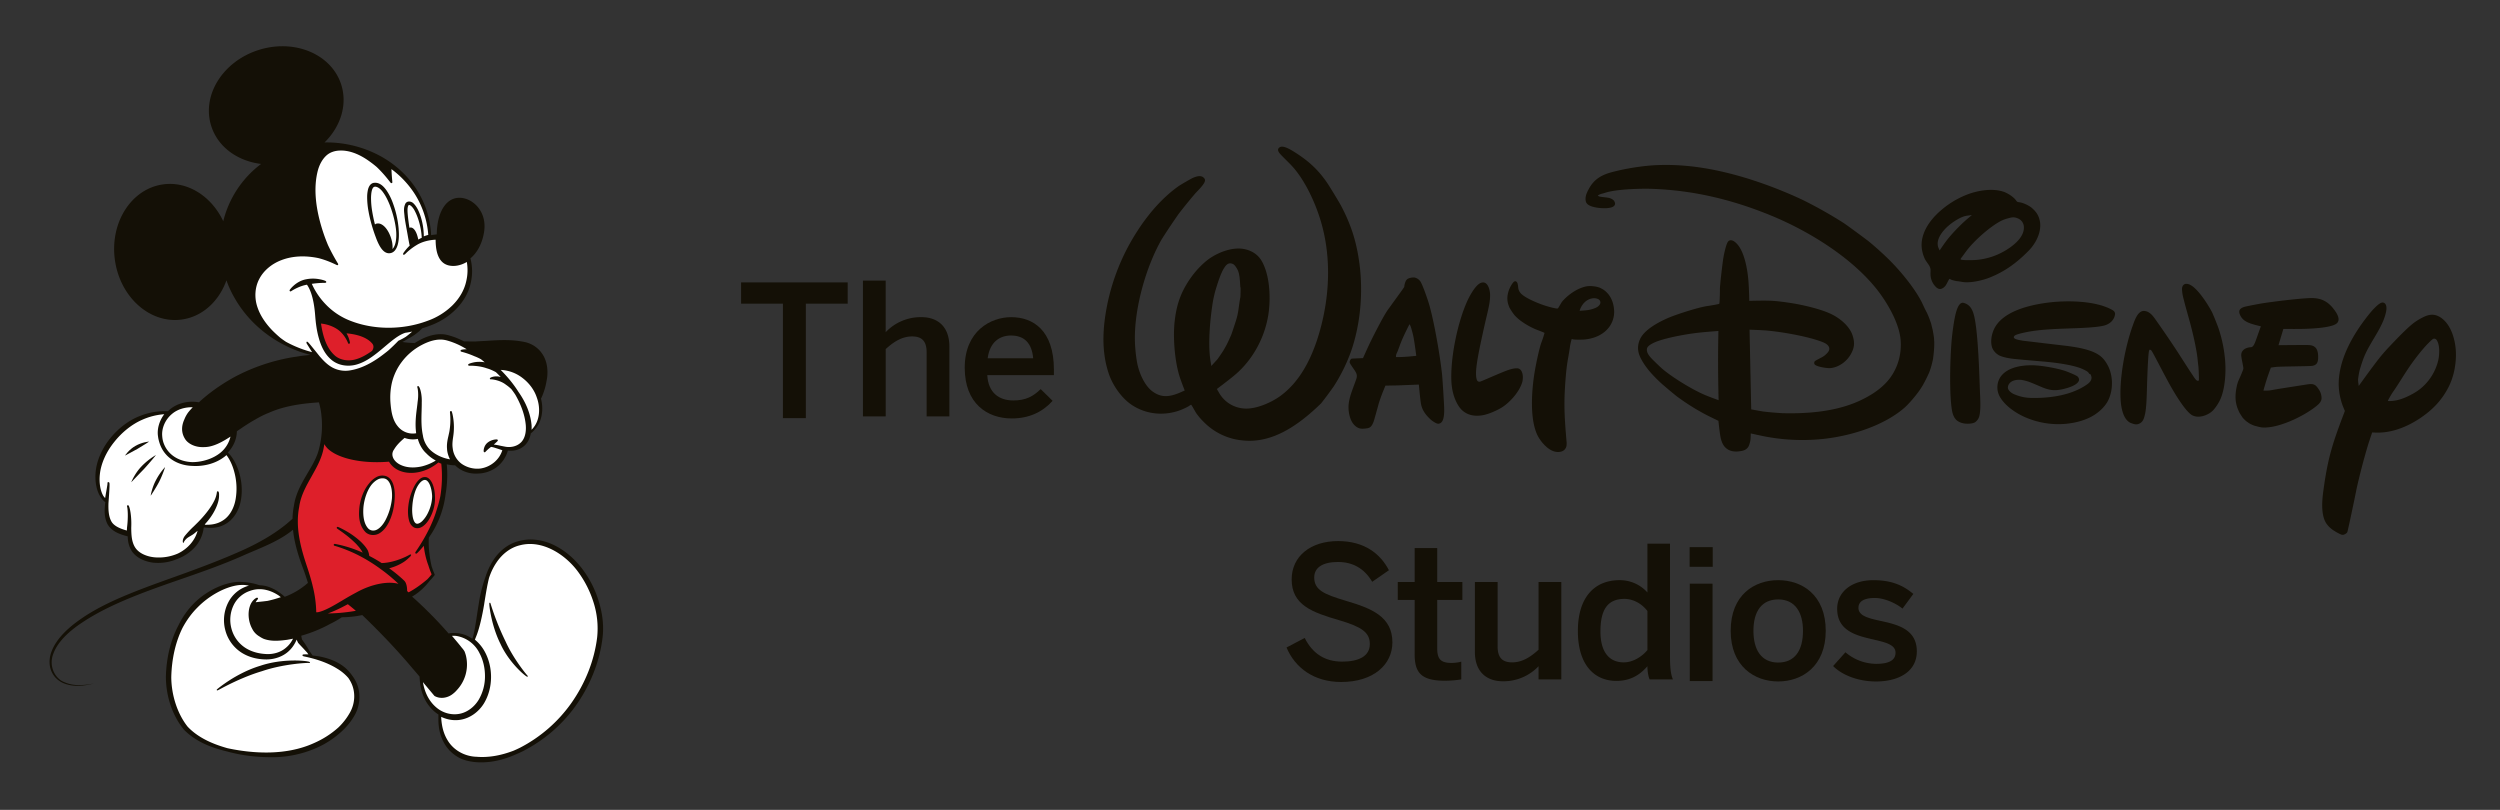 <svg xmlns="http://www.w3.org/2000/svg" role="img" viewBox="-5.99 -5.99 311.74 100.99"><rect x="-5.99" y="-5.99" width="311.74" height="100.99" fill="#333333" stroke="none"/><title>Walt Disney Studios logo</title><defs><clipPath id="a"><path d="M0 0h612v792H0V0z"/></clipPath><clipPath id="b"><path d="M0 0h612v792H0V0z"/></clipPath><clipPath id="c"><path d="M0 0h612v792H0V0z"/></clipPath></defs><g clip-path="url(#a)" transform="matrix(2.041 0 0 -2.041 -841.042 996.6)"><path fill="#141006" d="M487.74 451.666l1.11.582c.492-.974 1.255-1.445 2.286-1.445 1.01 0 1.693.324 1.693 1.076 0 .718-.516 1.054-1.884 1.457-1.603.47-2.892.909-2.892 2.489 0 1.413 1.154 2.343 2.836 2.343 1.637 0 2.602-.806 3.106-1.782l-1.02-.706c-.494.83-1.2 1.21-2.097 1.21-.919 0-1.446-.336-1.446-.941 0-.774.594-1.031 1.951-1.436 1.57-.46 2.825-.975 2.825-2.534 0-1.356-1.155-2.421-3.128-2.421-1.648 0-2.814.852-3.34 2.108"/><path fill="#141006" d="M495.568 451.274v3.296h-1.032v1.098h1.032v2.074h1.378v-2.074h1.537v-1.098h-1.537v-2.95c0-.639.192-.897.875-.897.202 0 .46.033.595.08v-1.088a6.89 6.89 0 0 0-1.01-.08c-1.513 0-1.838.561-1.838 1.638"/><path fill="#141006" d="M499.247 451.396v4.272h1.39v-3.946c0-.662.28-.965.886-.965s1.11.314 1.615.773v4.138h1.39v-5.953h-1.39v.807a2.952 2.952 0 0 0-2.176-.92c-1.042 0-1.715.617-1.715 1.794"/><path fill="#141006" d="M505.54 452.675c0 2.063 1.02 3.105 2.545 3.105a2.27 2.27 0 0 0 1.704-.751v2.982h1.379v-6.838c0-.718.045-1.155.18-1.458h-1.424c-.079.168-.135.504-.135.807-.437-.504-1.009-.897-1.895-.897-1.356 0-2.354.987-2.354 3.05m4.249-1.166v2.387c-.37.483-.908.74-1.402.74-1.042 0-1.468-.672-1.468-1.995 0-1.255.538-1.884 1.424-1.884.572 0 1.121.36 1.446.752"/></g><path fill="#141006" d="M204.7 62.239h2.881v2.446H204.7V62.24zm.02 4.552h2.839v12.147h-2.839V66.791z"/><g clip-path="url(#b)" transform="matrix(2.041 0 0 -2.041 -841.042 996.6)"><path fill="#141006" d="M514.876 452.686c0 2.197 1.446 3.094 2.903 3.094 1.447 0 2.904-.897 2.904-3.094 0-2.175-1.457-3.095-2.904-3.095-1.445 0-2.903.92-2.903 3.095m4.417 0c0 1.11-.47 1.917-1.514 1.917-.997 0-1.513-.718-1.513-1.917 0-1.133.46-1.94 1.513-1.94 1 0 1.514.718 1.514 1.94"/><path fill="#141006" d="M521.135 450.533l.752.841a2.928 2.928 0 0 1 1.872-.707c.74 0 1.188.191 1.188.684 0 .483-.605.628-1.323.796-1.02.236-2.242.505-2.242 1.884 0 1.043.897 1.748 2.208 1.748 1.133 0 1.828-.324 2.445-.84l-.662-.897c-.437.358-1.144.65-1.681.65-.763 0-1.01-.269-1.01-.605 0-.482.595-.628 1.3-.785 1.022-.224 2.266-.482 2.266-1.872 0-1.256-1.133-1.84-2.49-1.84-1.098 0-2.084.393-2.623.943"/></g><path fill="#141006" d="M91.637 46.151V31.876h-5.215V29.22h13.292v2.655h-5.218V46.15h-2.859z"/><g clip-path="url(#c)" transform="matrix(2.041 0 0 -2.041 -841.042 996.6)"><path fill="#141006" d="M461.86 465.783v8.297h1.39v-3.15a2.951 2.951 0 0 0 2.175.919c1.043 0 1.716-.617 1.716-1.794v-4.272h-1.39v3.925c0 .66-.281.963-.886.963s-1.11-.314-1.614-.773v-4.115h-1.391z"/><path fill="#141006" d="M468.079 468.754c0 2.264 1.603 3.094 2.837 3.094 1.334 0 2.612-.796 2.612-3.217v-.326h-4.07c.056-1.075.717-1.546 1.592-1.546.773 0 1.222.258 1.67.694l.729-.717c-.617-.684-1.435-1.076-2.5-1.076-1.491 0-2.87.908-2.87 3.094m4.182.583c-.08.908-.527 1.39-1.357 1.39-.672 0-1.29-.38-1.423-1.39h2.78z"/><path fill="#141006" d="M527.642 475.923s.205.308.377.542c.313.426.881 1.015 1.307 1.38.131.112.285.239.285.239s-.24-.025-.378-.052c-.323-.064-.798-.38-1.036-.585-.39-.334-.822-.88-.627-1.364.028-.068.072-.16.072-.16m2.178-.583a4.118 4.118 0 0 1 1.737.52c.53.296 1.307.873 1.227 1.552a.574.574 0 0 1-.35.464c-.236.102-.359.085-.66-.003a2.023 2.023 0 0 1-.525-.223c-.608-.352-1.468-1.107-1.935-1.71-.108-.141-.216-.301-.303-.41-.054-.066-.095-.127-.09-.144.018-.07.657-.061.9-.046m-1.578-1.156c-.063-.068-.13-.232-.2-.35a.653.653 0 0 0-.153-.175c-.16-.12-.297-.125-.454.012a1.105 1.105 0 0 0-.352.78c-.005.129.016.267-.008.375-.039.18-.219.364-.317.537a2.136 2.136 0 0 0-.217.787c-.04.712.336 1.367.824 1.886a5.462 5.462 0 0 0 1.833 1.253c.661.28 1.628.468 2.354.219.236-.083.565-.284.731-.493.035-.045.064-.093.1-.115.032-.021.116-.03.183-.041.232-.041.566-.215.702-.333.272-.235.423-.461.491-.787.14-.66-.239-1.382-.67-1.822-.74-.755-1.47-1.287-2.417-1.66-.415-.162-1.063-.313-1.535-.271-.145.013-.296.052-.439.062a1.874 1.874 0 0 0-.367.094c-.035.026-.08.05-.089.042m-22.566-1.944c.392.023.636.042.943.175.17.073.366.238.27.435-.058.12-.267.163-.389.155-.41-.03-.707-.331-.848-.736-.005-.015-.003-.03.024-.03m1.72 1.018c.23-.288.333-.625.357-.993a1.547 1.547 0 0 0-.3-1.016c-.355-.484-.949-.722-1.544-.768-.082-.006-.569-.02-.693.018-.023.008-.037.017-.049.016-.014-.002-.096-.338-.11-.457-.054-.411-.119-.701-.167-1.025a12.281 12.281 0 0 1-.09-.807c-.135-1.6-.088-2.391.045-3.956a1.17 1.17 0 0 0 0-.272.438.438 0 0 0-.334-.364c-.552-.147-1.08.4-1.352.838-.63 1.02-.424 3.107-.242 4.139.074.426.27 1.373.403 1.716.072.185.186.544.178.56-.008.017-.297.128-.562.229a5.158 5.158 0 0 0-.576.3c-.295.184-.496.336-.7.564a3.653 3.653 0 0 0-.298.447c-.165.373-.175.699-.028 1.097.037.102.242.532.378.519.196-.018.153-.344.205-.512a.688.688 0 0 1 .115-.205c.272-.321 1.184-.677 1.558-.79.053-.015.637-.194.724-.153.022.009.133.207.204.328a.956.956 0 0 0 .128.167c.356.383.881.744 1.403.85.231.048.682.01.91-.12.051-.03.222-.096.437-.35m-5.522-4.537a.248.248 0 0 0 .064-.02c.268-.117.268-.594.203-.821-.174-.594-.736-1.205-1.185-1.508-.267-.181-.816-.435-1.208-.51-.614-.116-1.156.045-1.485.542-.296.449-.428 1.005-.452 1.526-.067 1.5.406 3.69.988 4.94.078.169.462.95.821 1.077.356.126.512-.29.547-.605.046-.4-.083-.932-.184-1.362a68.262 68.262 0 0 1-.496-2.266c-.065-.357-.213-1.12-.16-1.511.028-.205.067-.311.224-.297.072.007 1.08.468 1.628.675.207.077.462.159.695.14m-7.447.69s.114-.002.233 0c.376.005 1.005.075 1.005.075s-.07.554-.128.909a4.996 4.996 0 0 1-.12.568c-.024.085-.08.322-.14.414l-.027.039s-.304-.59-.474-.996c-.136-.324-.204-.567-.298-.764a.439.439 0 0 1-.05-.163c-.004-.036 0-.081 0-.081m-2.016-.064s.18.405.321.71c.147.323.892 1.819 1.2 2.244.34.472.991 1.363.995 1.389.014.1.036.275.127.414.071.11.247.157.417.169.19.012.385-.13.47-.284.164-.297.444-1.14.503-1.34.327-1.12.68-3.213.795-4.29.03-.281.123-1.753.131-2.083.007-.232 0-.62-.133-.81a.295.295 0 0 0-.235-.13c-.125.004-.373.176-.482.279-.3.282-.5.57-.565.924-.056.308-.133 1.19-.133 1.19l-1.313-.051-.73-.013-.127-.313a9.098 9.098 0 0 1-.28-.78c-.095-.342-.28-1.025-.323-1.131-.092-.225-.174-.354-.39-.384-.242-.031-.407-.048-.58.047-.329.18-.478.559-.534.95-.098.669.173 1.207.45 1.999.117.334-.044.445-.32.877a.52.52 0 0 0-.08.158c-.009.045.033.16.093.208.02.015.025.017.06.02l.663.03zm-7.497 4.324s-.017.423-.052.659c-.03.199-.07.35-.165.504-.104.167-.184.273-.349.297-.203.03-.314-.108-.44-.307-.168-.268-.335-.767-.433-1.083a6.86 6.86 0 0 1-.28-1.237c-.126-.835-.254-2.26-.117-3.228.024-.167.066-.412.066-.412s.202.227.35.385c.062.07.362.517.388.565.052.09.191.327.21.376.03.05.245.515.283.623.073.207.178.527.26.782.19.589.156.807.28 1.458.013.077.025.617.012.618h-.013m-1.433-6.212l.142-.245a1.901 1.901 0 0 1 1.582-.95c.691-.033 1.578.366 2.084.718 1.446 1.006 2.206 2.819 2.621 4.555.488 2.038.511 4.185-.072 6.157-.337 1.144-.995 2.576-1.809 3.433-.243.255-.614.603-.72.743-.11.147-.137.27.03.367.178.104.567-.107.761-.225.951-.578 1.573-1.152 2.135-1.98.143-.21.713-1.15.818-1.346.64-1.205.967-2.256 1.142-3.586.221-1.695.08-3.62-.507-5.318a10.504 10.504 0 0 0-1.064-2.16 22.534 22.534 0 0 0-.772-1.038 13.43 13.43 0 0 0-.954-.852c-1.19-.956-2.48-1.581-3.893-1.41a3.801 3.801 0 0 0-2.038.86c-.239.195-.642.606-.804.896-.104.186-.235.414-.252.417-.018.005-.087-.043-.163-.096a4.101 4.101 0 0 0-.493-.23c-.97-.363-2.056-.278-2.946.3-.646.419-1.193 1.215-1.434 1.934-.357 1.068-.386 2.177-.24 3.314a13.05 13.05 0 0 0 1.977 5.374c.654 1.019 1.501 2.027 2.513 2.749.114.082.731.44.856.5.23.106.532.205.707.018.092-.097.088-.176.021-.304-.108-.2-.382-.47-.533-.631a31.372 31.372 0 0 1-1.03-1.268 41.491 41.491 0 0 1-1.027-1.538c-.956-1.655-1.715-4.28-1.642-6.313.015-.42.078-1.026.172-1.42.128-.532.444-1.253.92-1.588.5-.355.964-.335 1.562-.097.16.065.385.168.385.168s-.174.446-.288.78c-.314.936-.44 2.424-.324 3.448.095.842.282 1.484.662 2.153.304.533.71 1.057 1.22 1.492.49.419 1.274.784 1.965.8.573.016 1.165-.233 1.467-.754.523-.908.556-2.337.41-3.281-.223-1.425-.96-2.763-2.025-3.671-.382-.325-1.122-.875-1.122-.875m45.606 5.265a.872.872 0 0 0 .111-.033c.331-.126.468-.434.55-.77.19-.783.27-2.515.301-3.193.023-.508.036-1.011.057-1.512.018-.426.053-.994-.036-1.391a.659.659 0 0 0-.266-.398c-.158-.1-.516-.107-.713-.066-.486.1-.644.412-.713.89-.165 1.149-.085 3.398.012 4.347.032.313.15 1.316.314 1.737.056.143.176.428.383.389m-14.963-1.72s-.719-.052-1.213-.106c-.63-.067-1.812-.272-2.495-.517-.204-.073-.62-.247-.656-.457-.038-.22.096-.39.248-.566.087-.101.58-.576.718-.692.58-.483 1.754-1.23 2.62-1.591.297-.123.79-.3.79-.3s-.038 1.402-.032 2.78c.005.727.02 1.449.02 1.449m13.178-.557c.041-.378-.055-1.09-.072-1.183a5.313 5.313 0 0 0-.22-.775 8.62 8.62 0 0 0-.399-.8c-.236-.423-.797-1.095-1.129-1.383-1.237-1.071-3.152-1.68-4.796-1.88a12.193 12.193 0 0 0-3.577.106c-.407.074-1.01.213-1.01.213s.001-.244-.019-.413a1.771 1.771 0 0 0-.1-.35c-.086-.176-.228-.268-.432-.307-.247-.047-.51-.06-.739.036-.375.159-.51.51-.575.914-.054.325-.109.888-.109.888l-.515.25c-.72.356-1.403.784-2 1.226-.166.123-.877.719-1.034.869-.44.415-.837.834-1.138 1.367-.235.417-.302.787-.124 1.228.246.615 1.13 1.079 1.733 1.344.444.195 1.822.646 2.395.729.27.039.69.114.716.13.01.009.018.016.025.025.013.018.036.628.032.85-.006.22.161 1.659.216 1.965.028.163.152.797.281.965.082.112.23.103.35.028.656-.407.857-1.825.905-2.546.03-.438.044-1.1.044-1.1s.753.023 1.217.01c.45-.012.947-.083 1.415-.157.598-.096 1.765-.35 2.434-.69.552-.28 1.067-.75 1.234-1.248.155-.457.133-.773-.104-1.186-.266-.463-.769-.811-1.279-.84-.15-.007-.723.067-.899.204-.069.055-.065.152-.015.218.018.026.285.165.443.249.08.043.144.089.206.145.131.117.25.242.236.39-.018.195-.222.313-.418.39-.913.363-2.738.666-3.62.717-.345.02-.835.037-.835.037l.102-4.868s.407-.078.727-.13a19.09 19.09 0 0 1 1.168-.102c1.572-.043 3.33.098 4.773.78.633.298 1.215.67 1.655 1.173.581.665.885 1.575.805 2.527-.089 1.039-.82 2.27-1.404 3.022-1.542 1.984-4.186 3.616-6.51 4.572-2.375.974-4.723 1.537-7.242 1.63-.65.026-2.067-.01-2.783-.206-.102-.028-.205-.065-.3-.086a.758.758 0 0 1-.226-.093c-.018-.015-.036-.034-.036-.034s.044-.024.087-.043c.076-.032.395-.053.561-.083.147-.028.301-.105.361-.215.058-.102.066-.183-.004-.27-.162-.197-.773-.163-1.04-.12-.28.045-.629.13-.693.373-.074.287.062.568.21.827.295.52.718.79 1.338.96.88.24 1.991.41 2.823.442 1.882.072 3.662-.257 5.484-.811a26.315 26.315 0 0 0 3.41-1.325 26.974 26.974 0 0 0 2.482-1.4c.2-.131 1.373-.993 1.556-1.143.38-.312.876-.758 1.235-1.115.697-.69 1.562-1.747 1.983-2.584.1-.201.18-.4.31-.633a5.58 5.58 0 0 0 .268-.694c.033-.137.078-.336.086-.345.01-.074.097-.484.09-.641m8.106-.355a.622.622 0 0 0 .077-.01c.576-.078 1.14-.182 1.572-.375.402-.177.636-.4.851-.8.326-.605.347-1.454.053-2.094-.22-.48-.703-.88-1.146-1.093-.457-.222-.909-.327-1.426-.385a5.07 5.07 0 0 0-2.699.48c-.482.238-1.07.643-1.368 1.164a1.16 1.16 0 0 0 .055 1.244c.423.58 1.33.707 2.012.683.522-.018 1.46-.181 1.954-.356.138-.05.643-.247.732-.337.061-.062.102-.154.074-.24-.113-.345-.953-.528-1.195-.564-.65-.098-.987.147-1.725.438a2.552 2.552 0 0 1-.615.17c-.334.03-.738-.062-.802-.428-.033-.19.19-.364.358-.44.395-.17.717-.23 1.108-.237 1.151-.016 2.444.17 3.385.839.13.092.255.228.257.395 0 .025-.03.206-.089.225-.009.004-.017-.001-.026.002-.02.005-.056.065-.088.103-.067.083-.34.2-.392.223-.635.265-1.808.393-2.412.443-.634.054-1.63.139-1.87.172-.246.036-.513.086-.728.18-.213.098-.423.314-.485.554-.11.432.03.963.271 1.308.628.905 2.101 1.25 3.203 1.386 1.066.13 2.79.13 3.835-.426.161-.085.245-.167.21-.34-.067-.323-.31-.533-.607-.626-.309-.096-.95-.136-1.232-.152-1.263-.072-2.788-.035-3.989-.363-.094-.027-.257-.071-.31-.13-.188-.204.35-.262.465-.287.034-.006.041-.008.076-.012l2.656-.314zm3.938-4.72c-.51.187-.625 1.01-.648 1.425-.08 1.355.278 3.24.731 4.51.13.364.32.953.722.92.28-.025.477-.24.633-.46.4-.562.924-1.327 1.273-1.858.39-.596.762-1.195 1.13-1.738a.81.81 0 0 1 .138-.17c.065-.054.127-.057.152-.007.013.02-.01.704-.028.843-.028.216-.042.394-.065.583-.07.547-.244 1.318-.38 1.839-.15.583-.336 1.19-.473 1.755a2.377 2.377 0 0 0-.083.542c0 .253.162.392.426.297.517-.182 1.204-1.306 1.405-1.697.067-.132.337-.803.4-.991a8.227 8.227 0 0 0 .402-1.957c.058-.682.01-1.678-.279-2.35-.106-.25-.323-.582-.505-.75-.283-.261-.848-.468-1.238-.246-.426.242-1.126 1.455-1.246 1.664-.407.71-1.105 2.096-1.213 2.252a.2.2 0 0 1-.109.084c-.04.013-.058-.072-.069-.13-.069-.403-.118-2.294-.119-2.345-.01-.318-.027-1.1-.119-1.482-.06-.253-.119-.458-.35-.564-.165-.074-.289-.042-.488.032m7.024.119a2.48 2.48 0 0 0-.21.206c-.009.01-.193.287-.23.37-.03.072-.055.125-.078.186-.167.432-.163.856-.07 1.317.086.432.167.45.388 1.044a.35.35 0 0 1 .026.096c.01.08-.124.627-.13.803-.009.268.198.457.546.495.033.003.057 0 .08.008.14.034.226.3.303.515.105.299.271.756.271.756s-.44.1-.675.189c-.263.1-.46.228-.58.469-.142.282-.049.439.244.53.11.035.964.199 1.233.238.337.048.652.09.973.13.28.035 1.555.182 1.962.17.62-.016 1.021-.271 1.384-.795.195-.281.328-.615.034-.795-.453-.274-1.914-.293-2.183-.296-.427-.006-1.018.002-1.018.002l-.297-.994s1.048.009 1.637.012c.142 0 .286-.006.366-.024.301-.068.405-.298.418-.632.015-.39-.058-.57-.368-.621-.16-.025-1.96-.034-2.206-.063a11.742 11.742 0 0 1-.312-.042s-.13-.34-.242-.682c-.116-.358-.213-.72-.213-.72s.091-.005.167-.005c.127 0 .254.017.356.035.55.1 1.365.22 2.035.328.36.056.542.083.73-.157.165-.212.251-.388.262-.642.01-.24-.172-.4-.397-.571-.708-.542-1.919-1.13-2.82-1.23-.418-.047-.519-.001-.883.095-.069.018-.322.135-.32.148 0 0-.137.093-.183.127m11.381 5.003c-.465-.388-1.064-1.182-1.35-1.592-.38-.545-.742-1.17-1.085-1.655-.076-.108-.297-.497-.29-.511.016-.027.24-.018.468.02.49.084 1.154.426 1.51.71a3.178 3.178 0 0 1 1.094 1.726c.08.316.12.98-.105 1.274-.044.059-.156.102-.242.028m-3.686-5.69s-.147-.432-.254-.77a39.528 39.528 0 0 1-.692-2.646c-.142-.725-.546-2.623-.569-2.666-.027-.054-.046-.072-.116-.115-.167-.1-.233-.066-.436.04-.262.14-.494.282-.693.54-.395.516-.3 1.484-.222 2.053.271 1.988.545 2.865 1.303 4.843.013.032.012.04-.002.07a3.964 3.964 0 0 0-.364 1.6c.002 1.55.894 3.087 1.892 4.318.076.096.567.683.791.67.222-.01.26-.271.225-.488-.112-.718-.617-1.446-.96-2.05-.389-.675-.472-.955-.662-1.574a4.616 4.616 0 0 1-.103-.607c.008-.165.043-.375.043-.375s.632.882 1.047 1.427c.228.298.391.496.58.71.192.218.931.985 1.145 1.188.446.427.645.604 1.13.855.382.198.725.247 1.1 0 .592-.39.85-1.212.917-1.88.078-.8-.085-1.696-.437-2.38-.417-.811-.988-1.4-1.763-1.913-.793-.525-1.722-.883-2.633-.861a10.38 10.38 0 0 0-.267.01"/><path fill="#141006" d="M445.71 454.518a6.295 6.295 0 0 1-1.043 2.011c-.464.59-1.043 1.09-1.709 1.406-.66.317-1.425.423-2.112.236-.696-.169-1.25-.663-1.595-1.213a4.133 4.133 0 0 1-.44-.949 8.46 8.46 0 0 1-.42-1.663c-.128-.758-.216-1.523-.353-2.02-.017-.045-.03-.086-.048-.127-.114.082-.234.15-.356.203a1.896 1.896 0 0 1-.829.148 1.17 1.17 0 0 1-.257-.029 25.554 25.554 0 0 1-2.232 2.255c.48.274.841.662 1.063.95.196.204.304.354.308.354a.061.061 0 0 1 .005.057 5.973 5.973 0 0 0-.186.5c-.099.437-.209 1.093-.165 1.745a5.803 5.803 0 0 1 1.022 2.66c.098.577.131 1.198.072 1.813.167-.036.337-.057.511-.059.062-.065.13-.122.202-.175a1.833 1.833 0 0 1 1.158-.329 2 2 0 0 1 1.094.333c.372.245.646.642.767 1.071.305-.037.673.02.971.263.244.197.376.487.43.79.052.043.1.082.145.126.061.06.117.125.167.19.101.125.188.27.25.435.157.4.186.891.058 1.376.007.006.013.011.017.02.156.34.26.672.314.994l.04.213c.052.373.044.843-.169 1.293a1.72 1.72 0 0 1-1.18.93c-1.007.217-1.997.081-2.74.055-.098-.008-.193-.012-.283-.018-.24 0-.476 0-.708.007a4.495 4.495 0 0 1-.944.373c-.614.176-1.27-.028-1.779-.312a3.381 3.381 0 0 1-.28-.166 6.28 6.28 0 0 0-.76.066c.123.06.24.125.346.195.267.136.592.346.87.64.148.046.298.094.444.151 1.206.42 2.286 1.422 2.53 2.655a3.132 3.132 0 0 1-.026 1.468c.383.322.703.841.83 1.59.22 1.307-.74 2.14-1.54 2.111-.8-.026-1.284-.89-1.34-2.035l-.01-.204a3.13 3.13 0 0 1-.343-.045 5.619 5.619 0 0 1-.783 2.625c-.552.94-1.457 1.804-2.604 2.355a6.886 6.886 0 0 1-3.123.685c.977.962 1.412 2.291 1.02 3.531-.594 1.866-2.854 2.815-5.047 2.118-2.193-.696-3.49-2.776-2.895-4.645.41-1.293 1.616-2.143 3.046-2.317a6.241 6.241 0 0 1-2.312-3.499c-.712 1.51-2.16 2.46-3.676 2.25-1.943-.269-3.26-2.336-2.945-4.615.315-2.278 2.144-3.91 4.086-3.642 1.272.176 2.276 1.124 2.73 2.397.118-.34.264-.663.432-.965 1.15-2.1 3.125-3.209 4.7-3.589-.213-.029-.469-.043-.84-.11a7.745 7.745 0 0 1-.388-.06 11.719 11.719 0 0 1-3.38-1.167c-.829-.452-1.603-1-2.206-1.564-.659.121-1.382-.06-1.847-.5l-.042-.044c-.07.003-.14.003-.208.002-.43 0-.946-.07-1.474-.28-.687-.256-1.36-.762-1.865-1.398-.506-.633-.849-1.42-.883-2.167-.03-.557.09-1.102.35-1.453a.988.988 0 0 1 .25-.26c-.002-.016-.003-.03-.007-.045-.036-.364-.093-.826.135-1.287.26-.464.767-.637 1.24-.757.006-.264.051-.547.202-.823.272-.482.847-.727 1.383-.787a2.95 2.95 0 0 1 1.398.21c.405.146.791.382 1.101.716.311.331.513.775.563 1.233.345-.049.825-.076 1.285.181.531.27.894.888.988 1.51.201 1.168-.252 2.351-.8 2.884.321.337.544.802.548 1.295.36.246.726.5 1.11.71.151.09.303.172.457.25.15.071.301.138.454.198 1.073.467 2.305.56 2.994.61l.001-.008c.002-.003.054-.168.105-.448a5.76 5.76 0 0 0-.118-2.454c-.287-1.092-1.325-2.059-1.518-3.419a4.428 4.428 0 0 1-.083-.78c-.868-.806-1.947-1.424-3.026-1.915-1.184-.534-2.385-.988-3.559-1.417-2.346-.849-4.693-1.628-6.362-2.803-.828-.573-1.54-1.262-1.81-2.074-.133-.404-.113-.833.051-1.165.157-.338.44-.559.715-.675.562-.23 1.05-.159 1.355-.123.313.05.473.102.473.1 0 .006-.163-.039-.474-.072-.307-.026-.793-.074-1.323.166-.537.207-.954.96-.657 1.722.273.751.972 1.391 1.798 1.935 1.661 1.104 3.832 1.88 6.192 2.692 1.182.412 2.393.838 3.602 1.374.996.445 2.186.858 3.053 1.581.084-.818.331-1.6.585-2.28.123-.332.234-.656.328-.967a4.534 4.534 0 0 0-1.416-.85 2.715 2.715 0 0 1-.246.202c-.17.132-.365.254-.593.348a1.94 1.94 0 0 1-.71.158 3.623 3.623 0 0 1-.985.194c-.09.006-.186.012-.286.012-.865-.034-1.959-.528-2.755-1.34a4.956 4.956 0 0 1-.91-1.298c-.504-.94-.754-2.062-.778-3.184.011-1.178.395-2.352 1.111-3.22.787-.788 1.771-1.11 2.6-1.315a10.066 10.066 0 0 1 2.558-.355 6.728 6.728 0 0 1 2.943.57 5.54 5.54 0 0 1 1.586 1.058c.291.275.552.597.756.972.357.648.36 1.488.014 2.095a2.017 2.017 0 0 1-.2.308 2.392 2.392 0 0 1-.732.69c-.556.337-1.164.463-1.603.51-.006 0-.013 0-.02.004l-.049.008h-.002a9.993 9.993 0 0 1-.2.287l-.04.072a6.503 6.503 0 0 1-.253.402c-.048.07-.099.137-.15.208l-.005.02-.016.071s-.029.145-.026.145a8.516 8.516 0 0 1 1.765.722c.26.127.5.263.713.406.393.004.82.04 1.247.135.807-.774 1.99-1.965 3.061-3.245.154-.177.3-.347.443-.516v-.038c.005-.1.013-.2.025-.299.057-.595.291-1.315.93-1.837.062-.052.128-.095.195-.14v-.253c-.006-.427.054-.952.333-1.465a2.25 2.25 0 0 1 .792-.842c.343-.225.765-.317 1.16-.352.87-.07 1.687.144 2.373.444.153.062.303.13.45.2a8.984 8.984 0 0 1 3.254 2.764c.867 1.207 1.477 2.654 1.662 4.17.101.764-.009 1.557-.239 2.28"/><path fill="#fff" d="M421.656 459.165l.001.035.037.039c.345.372.626.84.75 1.249.068.206.081.376.078.485.003.062 0 .204-.055.23-.006.003-.01.01-.025.006a.03.03 0 0 1-.02-.003c-.002 0-.004-.003-.004-.003-.01-.006-.014-.014-.018-.015 0-.002-.002-.003-.003-.005-.006-.012-.007-.023-.009-.042a1.59 1.59 0 0 0-.182-.554c-.158-.316-.449-.711-.795-1.082-.134-.148-.278-.286-.416-.422l-.003-.004a5.834 5.834 0 0 1-.554-.586c-.208-.266-.115-.487-.09-.435.05.108.104.184.196.266.103.093.313.19.45.297.077.062.144.118.215.174-.146-.571-.592-1.097-1.206-1.39a2.926 2.926 0 0 0-1.442-.228c-.53.056-.968.283-1.169.606-.22.349-.228.797-.235 1.157v.057c.033.724-.096 1.277-.165 1.342-.004.009-.01.018-.027.018-.003 0-.004.004-.008.004s-.007-.004-.01-.003c.002-.001.003.003.005.003h-.007c-.003 0-.003-.004-.005-.004l-.008-.005h-.002l-.012-.004v-.002c.004.003.01.006.016.006h.002c-.01 0-.015-.007-.022-.013v-.002h-.005v-.003.003c-.005-.004-.005-.01-.008-.018l-.003-.001v-.003h.006c0-.005-.002-.006-.002-.008 0 .002-.004 0-.004.003l.001.003v-.02l.003-.021.002-.004c.003-.017.01-.038.015-.067.007-.047.07-.486-.018-1.193a.033.033 0 0 0 .012.023c-.012-.01-.012-.01-.019-.12l-.005-.1c-.49.133-.8.31-.936.54-.206.36-.194.826-.187 1.136.075 1.016.077 1.196.05 1.249-.005.008-.008.005-.012.008-.002.006-.002.01-.007.015l-.008.004h-.003l-.004.002h-.003c-.004.003-.007.006-.016.006.002 0 .002-.003.004-.003h-.01a.052.052 0 0 1-.054-.05c0-.014.002-.026.008-.035l-.005.01c.005-.032-.037-.273-.077-.505l-.008-.041-.06-.351a.927.927 0 0 0-.102.12c-.19.315-.274.809-.22 1.322.066.652.376 1.358.876 1.98.48.606 1.087 1.088 1.711 1.36a3.994 3.994 0 0 0 1.348.34c-.302-.396-.452-.908-.38-1.36.014-.12.042-.24.081-.363.255-.864 1.042-1.417 2.053-1.436.106-.008.218-.006.343 0 .404.024.997.134 1.53.522.053.035.11.085.173.138.214-.274.394-.666.502-1.118a3.876 3.876 0 0 0 .062-1.55c-.096-.594-.395-1.094-.799-1.334-.37-.237-.767-.261-1.083-.252"/><path fill="#fff" d="M420.916 466.343a4.22 4.22 0 0 1-.276-.31 1.849 1.849 0 0 1-.233-.42c-.206-.444-.19-.858.05-1.226.17-.26.594-.508 1.156-.478.105 0 .209.013.308.031.454.09.889.344 1.299.61a1.807 1.807 0 0 0-.628-.996c-.453-.359-.981-.492-1.344-.54a3.083 3.083 0 0 0-.37-.023c-.86.035-1.52.486-1.758 1.207a1.62 1.62 0 0 0-.071.388c-.042.482.189 1.006.587 1.34.33.286.794.432 1.28.417"/><path fill="#fff" d="M427.696 451.125c.005 0 .032-.008.084-.018.296-.065 1.196-.258 1.956-.733.264-.157.5-.355.686-.572.064-.092.12-.186.161-.27.281-.554.261-1.248-.05-1.815a3.848 3.848 0 0 0-.727-.943 5.562 5.562 0 0 0-1.456-.936c-1.791-.825-3.878-.633-5.313-.325-.7.198-1.716.553-2.434 1.314-.619.78-.993 1.911-1 3.028.026 1.122.265 2.167.693 3.021.257.477.561.89.901 1.228.718.737 1.71 1.276 2.531 1.373.121.011.239.012.351.008.078-.005.179-.026.271-.04-.017-.006-.035-.007-.052-.015a2.011 2.011 0 0 1-1.226-1.035 2.381 2.381 0 0 1-.167-1.676 2.32 2.32 0 0 1 .984-1.363c.542-.347 1.13-.42 1.528-.42.502 0 1.002.18 1.338.485.173.153.315.337.423.547.031.053.056.118.083.18l.002-.009.087-.186.045-.05c0-.003.094-.103.094-.103l.199-.21.135-.149.054-.056a.327.327 0 0 1 .024-.027c.029-.04.053-.076.079-.114a2.847 2.847 0 0 1-.278 0c-.125-.01-.102-.09-.006-.119"/><path fill="#fff" d="M426.167 454.841c.047-.033.086-.068.128-.1a7.146 7.146 0 0 0-.808-.227c-.16-.02-.333-.041-.5-.057-.08-.008-.156-.018-.23-.027a.907.907 0 0 0 .118.169c.003 0 .003.004.005.004a.02.02 0 0 0 .006.009c.004.006.008.01.011.017a.033.033 0 0 0-.016-.015c.01.004.022.015.022.04v.011c-.002.01-.01.014-.017.02-.003.007-.003.014-.007.017h-.006s0 .003-.003.004c.002-.001.001-.003.002-.004-.01.007-.023.006-.035 0h-.002l.001.003a.03.03 0 0 0 .034 0v.003-.002a.041.041 0 0 1-.022.006c-.007 0-.01 0-.02-.003l-.004-.001-.007-.003s0-.002-.002-.002v.002-.002l-.002-.001c-.083-.035-.298-.182-.406-.508-.124-.346-.126-.914.15-1.403.096-.191.248-.346.452-.463.073-.051.157-.096.25-.137.484-.174.994-.11 1.404-.057h.005c.136.024.255.046.371.07l-.026-.055a1.644 1.644 0 0 0-.432-.522c-.3-.25-.724-.382-1.158-.362-.352.014-.868.092-1.329.402a2.012 2.012 0 0 0-.815 1.155 2.06 2.06 0 0 0 .125 1.413c.196.416.56.74.996.885.75.284 1.43-.052 1.767-.279"/><path fill="#de1f2a" d="M434.161 457.332c.001.001-.008 0-.017-.008-.133-.08-.904-.48-1.687-.5-.25.162-.506.31-.758.437-.018.14-.06.328-.167.461-.097.149-.222.276-.322.38a5.025 5.025 0 0 1-.682.533c-.174.109-.35.21-.528.299-.204.104-.227.1-.242.1-.008 0-.016 0-.022-.005-.005-.006-.016-.015-.02-.031a.04.04 0 0 1-.004-.032c.003-.021.013-.027.066-.065l.025-.018a9.71 9.71 0 0 0 .553-.403 6.339 6.339 0 0 0 .578-.522c.006-.01.017-.022.043-.052.13-.141.245-.29.316-.445l-.015.006-.054.026a7.44 7.44 0 0 1-1.625.503l.005-.001c-.002 0-.005-.002-.008 0a.063.063 0 0 1-.07-.065s.002 0 .002-.002c0-.006.003-.01.005-.015 0 .002-.004 0-.005.002.002-.002.004 0 .005-.003s.001-.006.004-.008c.013-.017.027-.021.107-.044l.008-.001c.197-.062.721-.224 1.373-.553a9.969 9.969 0 0 0 1.374-.85 10.172 10.172 0 0 0 1.064-.881c.006-.008.013-.012.02-.02-.654.18-1.662-.015-2.58-.53a17.126 17.126 0 0 1-.875-.5c-.535-.316-1.04-.617-1.453-.701-.035-.006-.075-.006-.115-.008a7.126 7.126 0 0 1-.226 1.636v.003-.003.002l-.003.013v-.006.014c-.093.37-.212.77-.354 1.19-.38 1.14-.7 2.366-.459 3.59.09.679.428 1.282.757 1.862l.005.012c.274.487.558.99.692 1.535.033.137.06.282.081.427a1.31 1.31 0 0 1 .244-.308c.25-.222.595-.4 1.056-.541.758-.228 1.675-.303 2.652-.223.122-.218.325-.403.582-.526.604-.275 1.227-.137 1.545-.028.307.102.598.268.89.504a1.84 1.84 0 0 1 .177-.072 7.536 7.536 0 0 0-.057-1.984 7.153 7.153 0 0 0-.22-.825c-.159-.543-.505-1.423-1.258-2.528l-.019-.03c-.026-.034-.037-.053-.034-.081.008-.06.06-.05.06-.05a.04.04 0 0 1 .021.007c.023.012.052.039.164.157.064.07.163.18.276.318a4.78 4.78 0 0 1 .28-1.205c.054-.177.121-.358.197-.541a4.129 4.129 0 0 0-.26-.3c-.4-.342-.786-.61-1.147-.8l-.09.079c0 .154-.008.308-.08.489a.48.48 0 0 1-.12.167c.002 0-.09.084-.09.084a.931.931 0 0 1-.083.073.76.76 0 0 0-.05.048l-.058.047c-.182.16-.394.323-.617.485.395.095.725.27.93.41.143.097.305.253.362.309.057.056.095.17-.045.107"/><path fill="#fff" d="M427.882 470.228l.028-.045.03-.049.032-.05.234-.375a7 7 0 0 0-1.594.632 6.345 6.345 0 0 0-.339.239 7.85 7.85 0 0 0-.496.457c-.43.446-.733.91-.896 1.38-.212.584-.178 1.24.093 1.754.261.512.755.933 1.356 1.16.611.237 1.224.248 1.631.216a5.05 5.05 0 0 0 .648-.095c.314-.082.631-.198.942-.343l.17-.079c.02-.012.047-.007.066.01a.06.06 0 0 1 .005.072 11.945 11.945 0 0 0-.615 1.139c-.112.27-.195.491-.263.69-.517 1.526-.635 2.837-.348 3.898.101.351.267.646.48.853.264.26.602.325.84.334.525.024 1.09-.165 1.68-.558.213-.145.412-.296.592-.45.26-.25.505-.521.73-.811l.12-.151c0-.004.002-.004.004-.007a.06.06 0 0 1 .056-.01c.026.006.046.03.042.056l-.017.194c-.012.122-.03.385-.038.602a5.724 5.724 0 0 0 1.436-1.536 5.422 5.422 0 0 0 .813-2.482 2.295 2.295 0 0 1-.273-.089 4.045 4.045 0 0 1-.12.96 3.277 3.277 0 0 1-.252.696c-.047.087-.12.217-.232.332a.405.405 0 0 1-.296.141.26.26 0 0 1-.217-.115.04.04 0 0 0 .03.016.039.039 0 0 1-.038-.04l.004.016c-.117-.236-.092-.445-.069-.648.002-.023.003-.044.007-.065l.008-.095c.027-.219.065-.43.102-.634l.013-.076v.006l.07-.387c.048-.276.088-.486.128-.672a2.958 2.958 0 0 1-.37-.433c-.014-.016-.055-.093-.023-.117.012-.007.032-.018.072.003.016.006.03.017.063.05.077.076.313.31.686.533.311.192.732.307 1.157.325-.002-.887.25-1.414.755-1.56.352-.1.777-.023 1.15.2a2.91 2.91 0 0 0-.037-1.182c-.116-.532-.408-1.04-.845-1.473a4.14 4.14 0 0 0-1.516-.94c-1.483-.557-3.216-.566-4.64-.027a4.152 4.152 0 0 0-1.596 1.046c-.44.46-.693.918-.836 1.24.261.037.523.06.802.06.121.006.072.083.072.083-.032.065-.36.13-.399.136a2.112 2.112 0 0 1-.816 0c-.613-.109-1-.622-1.014-.664a.068.068 0 0 1 .008-.055l.006-.007a.068.068 0 0 1 .045-.017c.005 0 .01.003.012.003l.016.01.008.004c.188.12.56.324.963.394.27-.382.44-1.024.505-1.92.033-.402.084-.878.23-1.376.167-.585.417-1.009.766-1.298.386-.326.963-.437 1.507-.29.508.14.908.428 1.244.687.185.145.357.29.502.413.44.371.855.72 1.256.846l.004.001c.16.021.287.047.416.073a5.108 5.108 0 0 0-.388-.317 3.582 3.582 0 0 0-.438-.235.1.1 0 0 1-.039-.03l.003.003a10.85 10.85 0 0 0-.595-.575c-.065-.052-.132-.108-.206-.163-.718-.572-1.41-.922-2.057-1.04a1.684 1.684 0 0 0-1.128.147c-.324.17-.577.433-.803.696-.576.718-.67.825-.704.854v.001c-.097.101-.13 0-.085-.08"/><path fill="#fff" d="M434.312 477.307a.196.196 0 0 1-.16.001l-.009.061c-.03.205-.059.415-.082.636l-.008.083c-.017.204-.039.443.036.586.016.02.033.027.057.026.098-.01.252-.195.331-.355.1-.19.186-.41.256-.648.123-.413.161-.769.173-1a2.107 2.107 0 0 1-.212-.109c-.103.504-.263.67-.382.72"/><path fill="#de1f2a" d="M431.87 469.789c-.292-.207-.646-.431-1.05-.532-.445-.112-.912-.021-1.214.237-.558.49-.748 1.262-.856 1.963.497-.05.986-.268 1.254-.567a1.92 1.92 0 0 0 .386-.596c.02-.044.027-.061.053-.073.004-.005.01-.005.015-.005.01 0 .016.008.022.014.01.003.019-.001.026.003.008.009 0 .02.004.03l-.014-.01v.004c.006.003.012.008.014.014 0 0 .004 0 .004.004 0 .003.006.003.006.006l-.002.014v.008a1.743 1.743 0 0 1-.208.555c.376-.031 1.17-.146 1.57-.622.138-.168.055-.35-.01-.447"/><path fill="#fff" d="M437.812 468.88c-.004 0 .56.024 1.065-.156.172-.048.36-.128.557-.235.11-.103.204-.2.296-.295-.09.02-.184.04-.26.035a.828.828 0 0 1-.36-.075s-.115-.1.026-.107h.004l.015.003c.082-.003.55-.059.894-.33.107-.072.22-.164.33-.268.084-.109.163-.22.235-.327.38-.658.598-1.293.648-1.885.036-.464-.079-.852-.314-1.063-.279-.26-.672-.297-.946-.242-.086.015-.168.033-.247.048l-.085.018-.009.003a3.532 3.532 0 0 1-.355.06c.216.188.244.223.247.242a.059.059 0 0 1-.022.06l-.003.001c-.049.03-.36.003-.582-.172-.252-.186-.28-.525-.246-.576.01-.014.022-.023.036-.024a.058.058 0 0 1 .04.006c.011.006.023.015.027.03a.08.08 0 0 1-.004-.01c.013.018.172.181.34.3.01 0 .022-.003.031-.004.093-.012.208-.052.34-.094l.058-.018.102-.035c.051-.016.104-.035.158-.05-.176-.58-.709-1.03-1.343-1.12a1.674 1.674 0 0 0-1.142.288 1.366 1.366 0 0 0-.547.96c-.036.238-.003.471.03.697a3.73 3.73 0 0 1-.012 1.228 2.278 2.278 0 0 1-.05.228c-.024.082-.034.105-.063.114 0 0-.062.016-.073-.082l.002-.008a4.133 4.133 0 0 0-.019-1.052c-.01-.097-.035-.198-.059-.307l-.008-.033v-.009c-.056-.237-.118-.506-.094-.807.007-.216.076-.444.181-.656-.485.08-.959.31-1.276.645-.209.245-.336.52-.378.813-.11.511-.093 1.042-.079 1.514l.002.083c.004.148.008.288.006.418.02.473-.089.852-.162.956-.046.08-.13.052-.105-.033l.001-.012.003-.012.002-.004.004-.016c.004-.013.083-.349.002-.862a4.533 4.533 0 0 0-.025-.22l-.015-.126c-.054-.414-.126-.977-.046-1.55a1.17 1.17 0 0 0-1.125.426c-.31.37-.394.87-.438 1.354-.043.45-.015.897.086 1.332.117.46.317.876.592 1.24.322.431.745.792 1.226 1.042.595.312 1.103.401 1.552.272a4.559 4.559 0 0 0 1.197-.536c-.166.002-.34-.017-.37-.06a.054.054 0 0 1 .001-.062.045.045 0 0 1 .032-.02.023.023 0 0 0-.01.002l.027-.01a5.19 5.19 0 0 0 .794-.276c.123-.045.256-.106.397-.183.073-.057.15-.122.228-.187a1.853 1.853 0 0 1-.592.011c-.118-.02-.384-.082-.412-.138 0 0-.048-.068.062-.083"/><path fill="#fff" d="M434.948 462.74c-.28-.069-.826-.153-1.316.074-.252.11-.446.308-.502.518a.485.485 0 0 0 .08.425c.175.3.425.525.646.714a1.47 1.47 0 0 1 .81-.06c.093-.349.28-.67.516-.882.166-.174.361-.322.58-.442a3.02 3.02 0 0 0-.814-.347"/><path fill="#de1f2a" d="M430.39 454.311c.118-.092.29-.234.49-.403a10.453 10.453 0 0 0-1.715-.162c.391.134.813.343 1.225.565"/><path fill="#fff" d="M441.934 466.94c.171-.462.186-.964.045-1.384a1.497 1.497 0 0 0-.359-.583l-.005-.004c.006.099.006.199-.002.297-.063.675-.332 1.352-.795 2.01-.283.454-.65.907-1.09 1.35a2.35 2.35 0 0 0 1.356-.511c.404-.314.705-.731.85-1.175"/><path fill="#fff" d="M438.237 444.99c-.725.027-1.394.409-1.748 1-.235.379-.363.83-.394 1.38v.059c.378-.18.797-.246 1.192-.175.563.094 1.094.468 1.42 1 .57.947.577 2.24.017 3.214a2.493 2.493 0 0 1-.572.677c.01.02.017.04.026.062l.015.042c.24.544.417 1.41.523 2.04l.017.113.014.088c.085.524.166 1.02.27 1.427.112.339.254.638.434.91.371.568.891.953 1.462 1.086 1.342.347 2.728-.54 3.507-1.574a6.344 6.344 0 0 0 .981-1.917 5.22 5.22 0 0 0 .22-2.145c-.173-1.405-.722-2.798-1.589-4.025a8.768 8.768 0 0 0-3.118-2.707 8.14 8.14 0 0 0-.388-.18c-.808-.312-1.579-.437-2.289-.374"/><path fill="#fff" d="M435.083 449.423l.116-.139.476-.569c-.002.002-.003.006-.005.007a.047.047 0 0 1 .04-.024.038.038 0 0 0-.019.004c.38-.216.834-.092 1.095.115.092.068.18.147.258.239a2.284 2.284 0 0 1 .582 2.015c-.018.101-.05.21-.102.346l.002-.014c0 .019-.009.026-.014.031l.007-.006a1.28 1.28 0 0 1-.155.211l-.016.02c-.017.021-.035.04-.054.068-.112.14-.227.278-.34.411l-.016.019a6.806 6.806 0 0 1-.186.218l.06.006c.076 0 .14 0 .2-.008a1.92 1.92 0 0 0 1.427-1.063c.217-.404.333-.904.33-1.407a2.812 2.812 0 0 0-.393-1.445c-.272-.44-.703-.756-1.155-.842-.45-.09-.946.024-1.329.31-.64.482-.845 1.193-.913 1.624l.104-.127z"/><path fill="#141006" d="M432.063 476.825c.009-.029.02-.054.03-.083.23-.636.519-1.085.938-.973.362.097.526.642.467 1.4a2.068 2.068 0 0 1-.006.108 5.955 5.955 0 0 1-.341 1.515 3.464 3.464 0 0 1-.393.793c-.166.234-.424.532-.808.464-.203-.052-.286-.247-.326-.392a2.048 2.048 0 0 1-.054-.459 4.867 4.867 0 0 1 .082-.876c.1-.56.255-1.069.41-1.497"/><path fill="#141006" d="M441.313 449.896c.004-.005.008-.006.011-.01 0 0 0 .004-.002.004.005 0 .014-.008.017-.008-.003 0-.007-.001-.01.002a.037.037 0 0 1 .021-.008h.002a.023.023 0 0 0 .011.002c-.003 0-.005.003-.007.003.013.003.026.01.028.024a.039.039 0 0 1-.012.036c-.055.049-.858 1.014-1.347 2.096a16.168 16.168 0 0 0-.923 2.335c.002-.008-.002-.014-.007-.02.005.006.01.012.006.02a.035.035 0 0 1-.025.027c-.014.003-.027-.003-.037-.012l.001.003c0-.001 0-.003-.002-.004-.005-.005-.007-.014-.005-.025 0 .006.002.01.004.015-.002-.004 0-.02-.002-.027 0 .002 0 .002-.002.003.002-.004.002-.006.002-.01-.009-.117.055-.52.115-.795.09-.424.263-1.06.566-1.663.49-1.077 1.41-1.888 1.597-1.988"/><path fill="#141006" d="M417.775 462.72c-.395-.41-.625-.954-.613-.954.002.002.392.41.773.804.373.405.734.849.73.855a4.118 4.118 0 0 1-.89-.704"/><path fill="#141006" d="M418.247 464.243c.001.011-.45-.038-.83-.26-.388-.213-.647-.59-.638-.593.005 0 .383.21.746.403.356.208.722.447.722.45"/><path fill="#141006" d="M418.348 460.943c.003 0 .283.412.507.835.219.43.373.905.368.91a3.856 3.856 0 0 1-.562-.81c-.23-.432-.324-.932-.313-.935"/><path fill="#141006" d="M432.704 462.142a.752.752 0 0 1-.593-.079 1.447 1.447 0 0 1-.417-.367l-.044-.053c-.264-.335-.461-.802-.543-1.327-.06-.506-.083-1.145.369-1.608.242-.226.638-.214.884-.039.252.165.411.406.533.641.239.478.329.97.355 1.386l.004.06c.042.66-.111 1.253-.548 1.386"/><path fill="#141006" d="M435.146 459.22c.164.173.274.374.36.572.172.388.23.793.205 1.133-.008.326-.081.639-.211.864-.087.15-.192.246-.306.278a.426.426 0 0 1-.34-.062c-.177-.112-.341-.335-.471-.627a3.376 3.376 0 0 1-.297-1.068 2.697 2.697 0 0 1-.001-.666c.038-.218.083-.493.353-.648.297-.13.559.065.708.225"/><path fill="#141006" d="M428.038 450.787h.002c-.148.074-1.628.227-3.001-.239-.757-.226-1.436-.604-1.872-.882a9.322 9.322 0 0 1-.566-.394c-.225-.171-.223-.18-.22-.201.002-.017.017-.029.034-.03.005 0 .023.01.03.013v-.003c0 .002.006.005.007.006.013.005.02.006.047.02 1.178.645 2.088.976 2.643 1.141 1.319.45 2.782.522 2.882.5.082.004.062.049.014.069"/><path fill="#fff" d="M432.564 479.446c.17-.237.293-.517.382-.733.19-.494.323-.997.38-1.454a3.48 3.48 0 0 0 .022-.239c.022-.497-.068-.85-.233-1.008.023.198-.004.454-.118.762-.14.374-.35.65-.575.755a.416.416 0 0 1-.32.021c-.02-.007-.036-.03-.055-.042a9.22 9.22 0 0 0-.176.847 4.846 4.846 0 0 0-.063.84c.007.138.026.567.204.618.193.042.418-.17.552-.367"/><path fill="#fff" d="M431.658 458.916c-.352.346-.345 1.006-.31 1.37.057.482.213.928.44 1.257.002 0 .003 0 .004.003l.002.003.008.01.004.007v.003c.12.155.25.27.387.347a.605.605 0 0 0 .462.067c.302-.094.472-.567.43-1.21 0-.011-.003-.023-.004-.037a3.667 3.667 0 0 0-.402-1.309c-.141-.253-.293-.426-.461-.531-.185-.122-.413-.113-.56.02"/><path fill="#fff" d="M435.148 461.896c.068-.018.14-.086.203-.196.107-.189.176-.481.188-.783 0-.331-.09-.695-.252-1.022a1.826 1.826 0 0 0-.332-.486c-.114-.12-.286-.221-.396-.166-.142.07-.197.355-.21.441a2.577 2.577 0 0 0-.02.603c.027.403.11.771.237 1.068.111.241.242.414.38.5.07.044.14.058.202.041"/></g></svg>